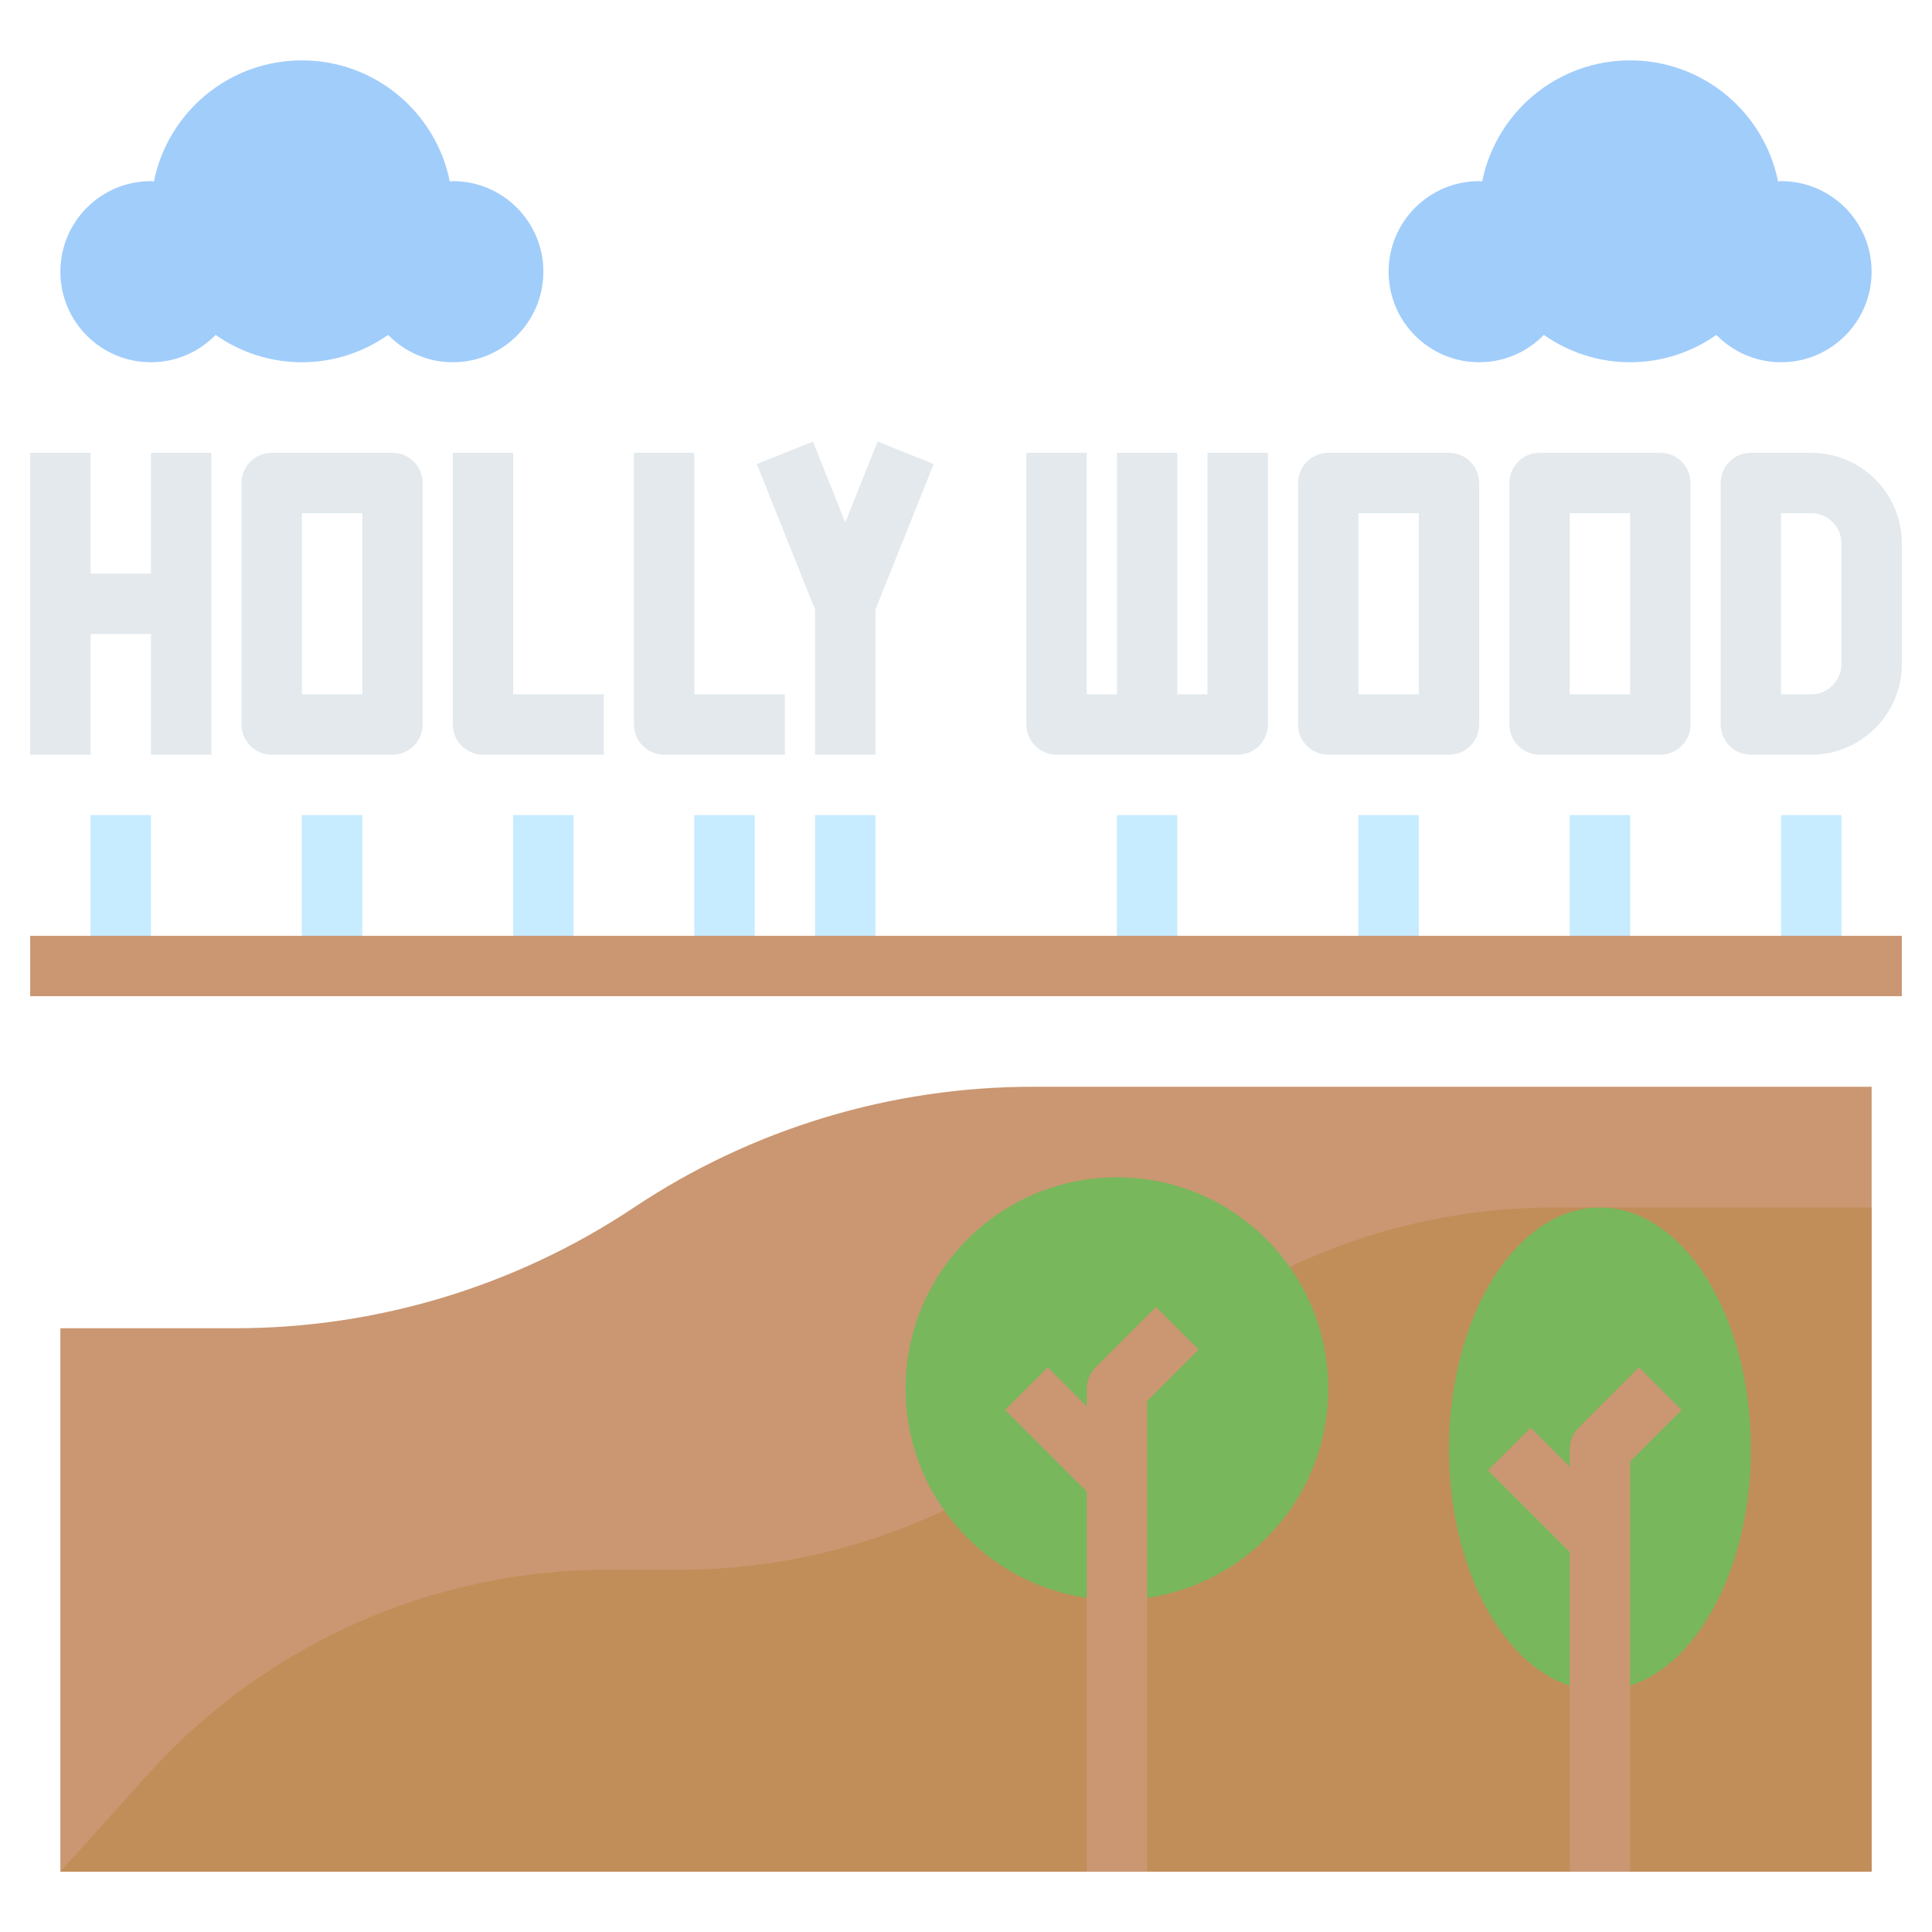 <?xml version="1.0"?>
<svg xmlns="http://www.w3.org/2000/svg" id="Layer_3" enable-background="new 0 0 64 64" height="512px" viewBox="0 0 64 64" width="512px" class=""><g><path d="m2 62v-18h5.789c4.702 0 9.299-1.392 13.211-4 3.912-2.608 8.509-4 13.211-4h27.789v26z" fill="#976947" data-original="#976947" class="active-path" style="fill:#CA9772" data-old_color="#976947"/><path d="m62 62v-22h-10.515c-3.06 0-6.049.685-8.763 1.969l-11.443 8.062c-2.715 1.284-5.704 1.969-8.764 1.969h-2.391c-5.807 0-11.342 2.465-15.227 6.781l-2.897 3.219" fill="#c18e59" data-original="#C18E59" class=""/><ellipse cx="53" cy="48" fill="#78b75b" rx="5" ry="8" data-original="#78B75B" class=""/><circle cx="37" cy="46" fill="#78b75b" r="7" data-original="#78B75B" class=""/><path d="m15 6c-.034 0-.066.009-.1.01-.459-2.287-2.478-4.01-4.9-4.01s-4.441 1.723-4.9 4.01c-.034-.001-.066-.01-.1-.01-1.657 0-3 1.343-3 3s1.343 3 3 3c.841 0 1.598-.348 2.143-.905.811.567 1.793.905 2.857.905s2.046-.338 2.857-.905c.545.557 1.302.905 2.143.905 1.657 0 3-1.343 3-3s-1.343-3-3-3z" fill="#a1cdfb" data-original="#A1CDFB" class=""/><path d="m59 6c-.034 0-.066.009-.1.01-.459-2.287-2.478-4.01-4.9-4.01s-4.441 1.723-4.9 4.01c-.034-.001-.066-.01-.1-.01-1.657 0-3 1.343-3 3s1.343 3 3 3c.841 0 1.598-.348 2.143-.905.811.567 1.793.905 2.857.905s2.046-.338 2.857-.905c.545.557 1.302.905 2.143.905 1.657 0 3-1.343 3-3s-1.343-3-3-3z" fill="#a1cdfb" data-original="#A1CDFB" class=""/><path d="m52.293 47.293c-.188.187-.293.442-.293.707v.586l-1.293-1.293-1.414 1.414 2.707 2.707v10.586h2v-13.586l1.707-1.707-1.414-1.414z" fill="#976947" data-original="#976947" class="active-path" style="fill:#CA9772" data-old_color="#976947"/><path d="m36.293 45.293c-.188.187-.293.442-.293.707v.586l-1.293-1.293-1.414 1.414 2.707 2.707v12.586h2v-15.586l1.707-1.707-1.414-1.414z" fill="#976947" data-original="#976947" class="active-path" style="fill:#CA9772" data-old_color="#976947"/><g fill="#8892a0"><path d="m3 21h2v4h2v-10h-2v4h-2v-4h-2v10h2z" data-original="#8892A0" class="" style="fill:#E3E9ED" data-old_color="#8892A0"/><path d="m9 25h4c.552 0 1-.448 1-1v-8c0-.552-.448-1-1-1h-4c-.552 0-1 .448-1 1v8c0 .552.448 1 1 1zm1-8h2v6h-2z" data-original="#8892A0" class="" style="fill:#E3E9ED" data-old_color="#8892A0"/><path d="m44 25h4c.552 0 1-.448 1-1v-8c0-.552-.448-1-1-1h-4c-.552 0-1 .448-1 1v8c0 .552.448 1 1 1zm1-8h2v6h-2z" data-original="#8892A0" class="" style="fill:#E3E9ED" data-old_color="#8892A0"/><path d="m51 25h4c.552 0 1-.448 1-1v-8c0-.552-.448-1-1-1h-4c-.552 0-1 .448-1 1v8c0 .552.448 1 1 1zm1-8h2v6h-2z" data-original="#8892A0" class="" style="fill:#E3E9ED" data-old_color="#8892A0"/><path d="m60 15h-2c-.552 0-1 .448-1 1v8c0 .552.448 1 1 1h2c1.654 0 3-1.346 3-3v-4c0-1.654-1.346-3-3-3zm1 7c0 .551-.449 1-1 1h-1v-6h1c.551 0 1 .449 1 1z" data-original="#8892A0" class="" style="fill:#E3E9ED" data-old_color="#8892A0"/><path d="m35 25h6c.552 0 1-.448 1-1v-9h-2v8h-1v-8h-2v8h-1v-8h-2v9c0 .552.448 1 1 1z" data-original="#8892A0" class="" style="fill:#E3E9ED" data-old_color="#8892A0"/><path d="m16 25h4v-2h-3v-8h-2v9c0 .552.448 1 1 1z" data-original="#8892A0" class="" style="fill:#E3E9ED" data-old_color="#8892A0"/><path d="m22 25h4v-2h-3v-8h-2v9c0 .552.448 1 1 1z" data-original="#8892A0" class="" style="fill:#E3E9ED" data-old_color="#8892A0"/><path d="m27 25h2v-4.807l1.929-4.821-1.858-.744-1.071 2.68-1.071-2.68-1.858.744 1.929 4.821z" data-original="#8892A0" class="" style="fill:#E3E9ED" data-old_color="#8892A0"/></g><path d="m3 27h2v5h-2z" fill="#4d5d7a" data-original="#4D5D7A" class="" style="fill:#C7EBFF" data-old_color="#4d5d7a"/><path d="m10 27h2v5h-2z" fill="#4d5d7a" data-original="#4D5D7A" class="" style="fill:#C7EBFF" data-old_color="#4d5d7a"/><path d="m17 27h2v5h-2z" fill="#4d5d7a" data-original="#4D5D7A" class="" style="fill:#C7EBFF" data-old_color="#4d5d7a"/><path d="m23 27h2v5h-2z" fill="#4d5d7a" data-original="#4D5D7A" class="" style="fill:#C7EBFF" data-old_color="#4d5d7a"/><path d="m27 27h2v5h-2z" fill="#4d5d7a" data-original="#4D5D7A" class="" style="fill:#C7EBFF" data-old_color="#4d5d7a"/><path d="m37 27h2v5h-2z" fill="#4d5d7a" data-original="#4D5D7A" class="" style="fill:#C7EBFF" data-old_color="#4d5d7a"/><path d="m45 27h2v5h-2z" fill="#4d5d7a" data-original="#4D5D7A" class="" style="fill:#C7EBFF" data-old_color="#4d5d7a"/><path d="m52 27h2v5h-2z" fill="#4d5d7a" data-original="#4D5D7A" class="" style="fill:#C7EBFF" data-old_color="#4d5d7a"/><path d="m59 27h2v5h-2z" fill="#4d5d7a" data-original="#4D5D7A" class="" style="fill:#C7EBFF" data-old_color="#4d5d7a"/><path d="m1 31h62v2h-62z" fill="#976947" data-original="#976947" class="active-path" style="fill:#CA9772" data-old_color="#976947"/></g> </svg>
